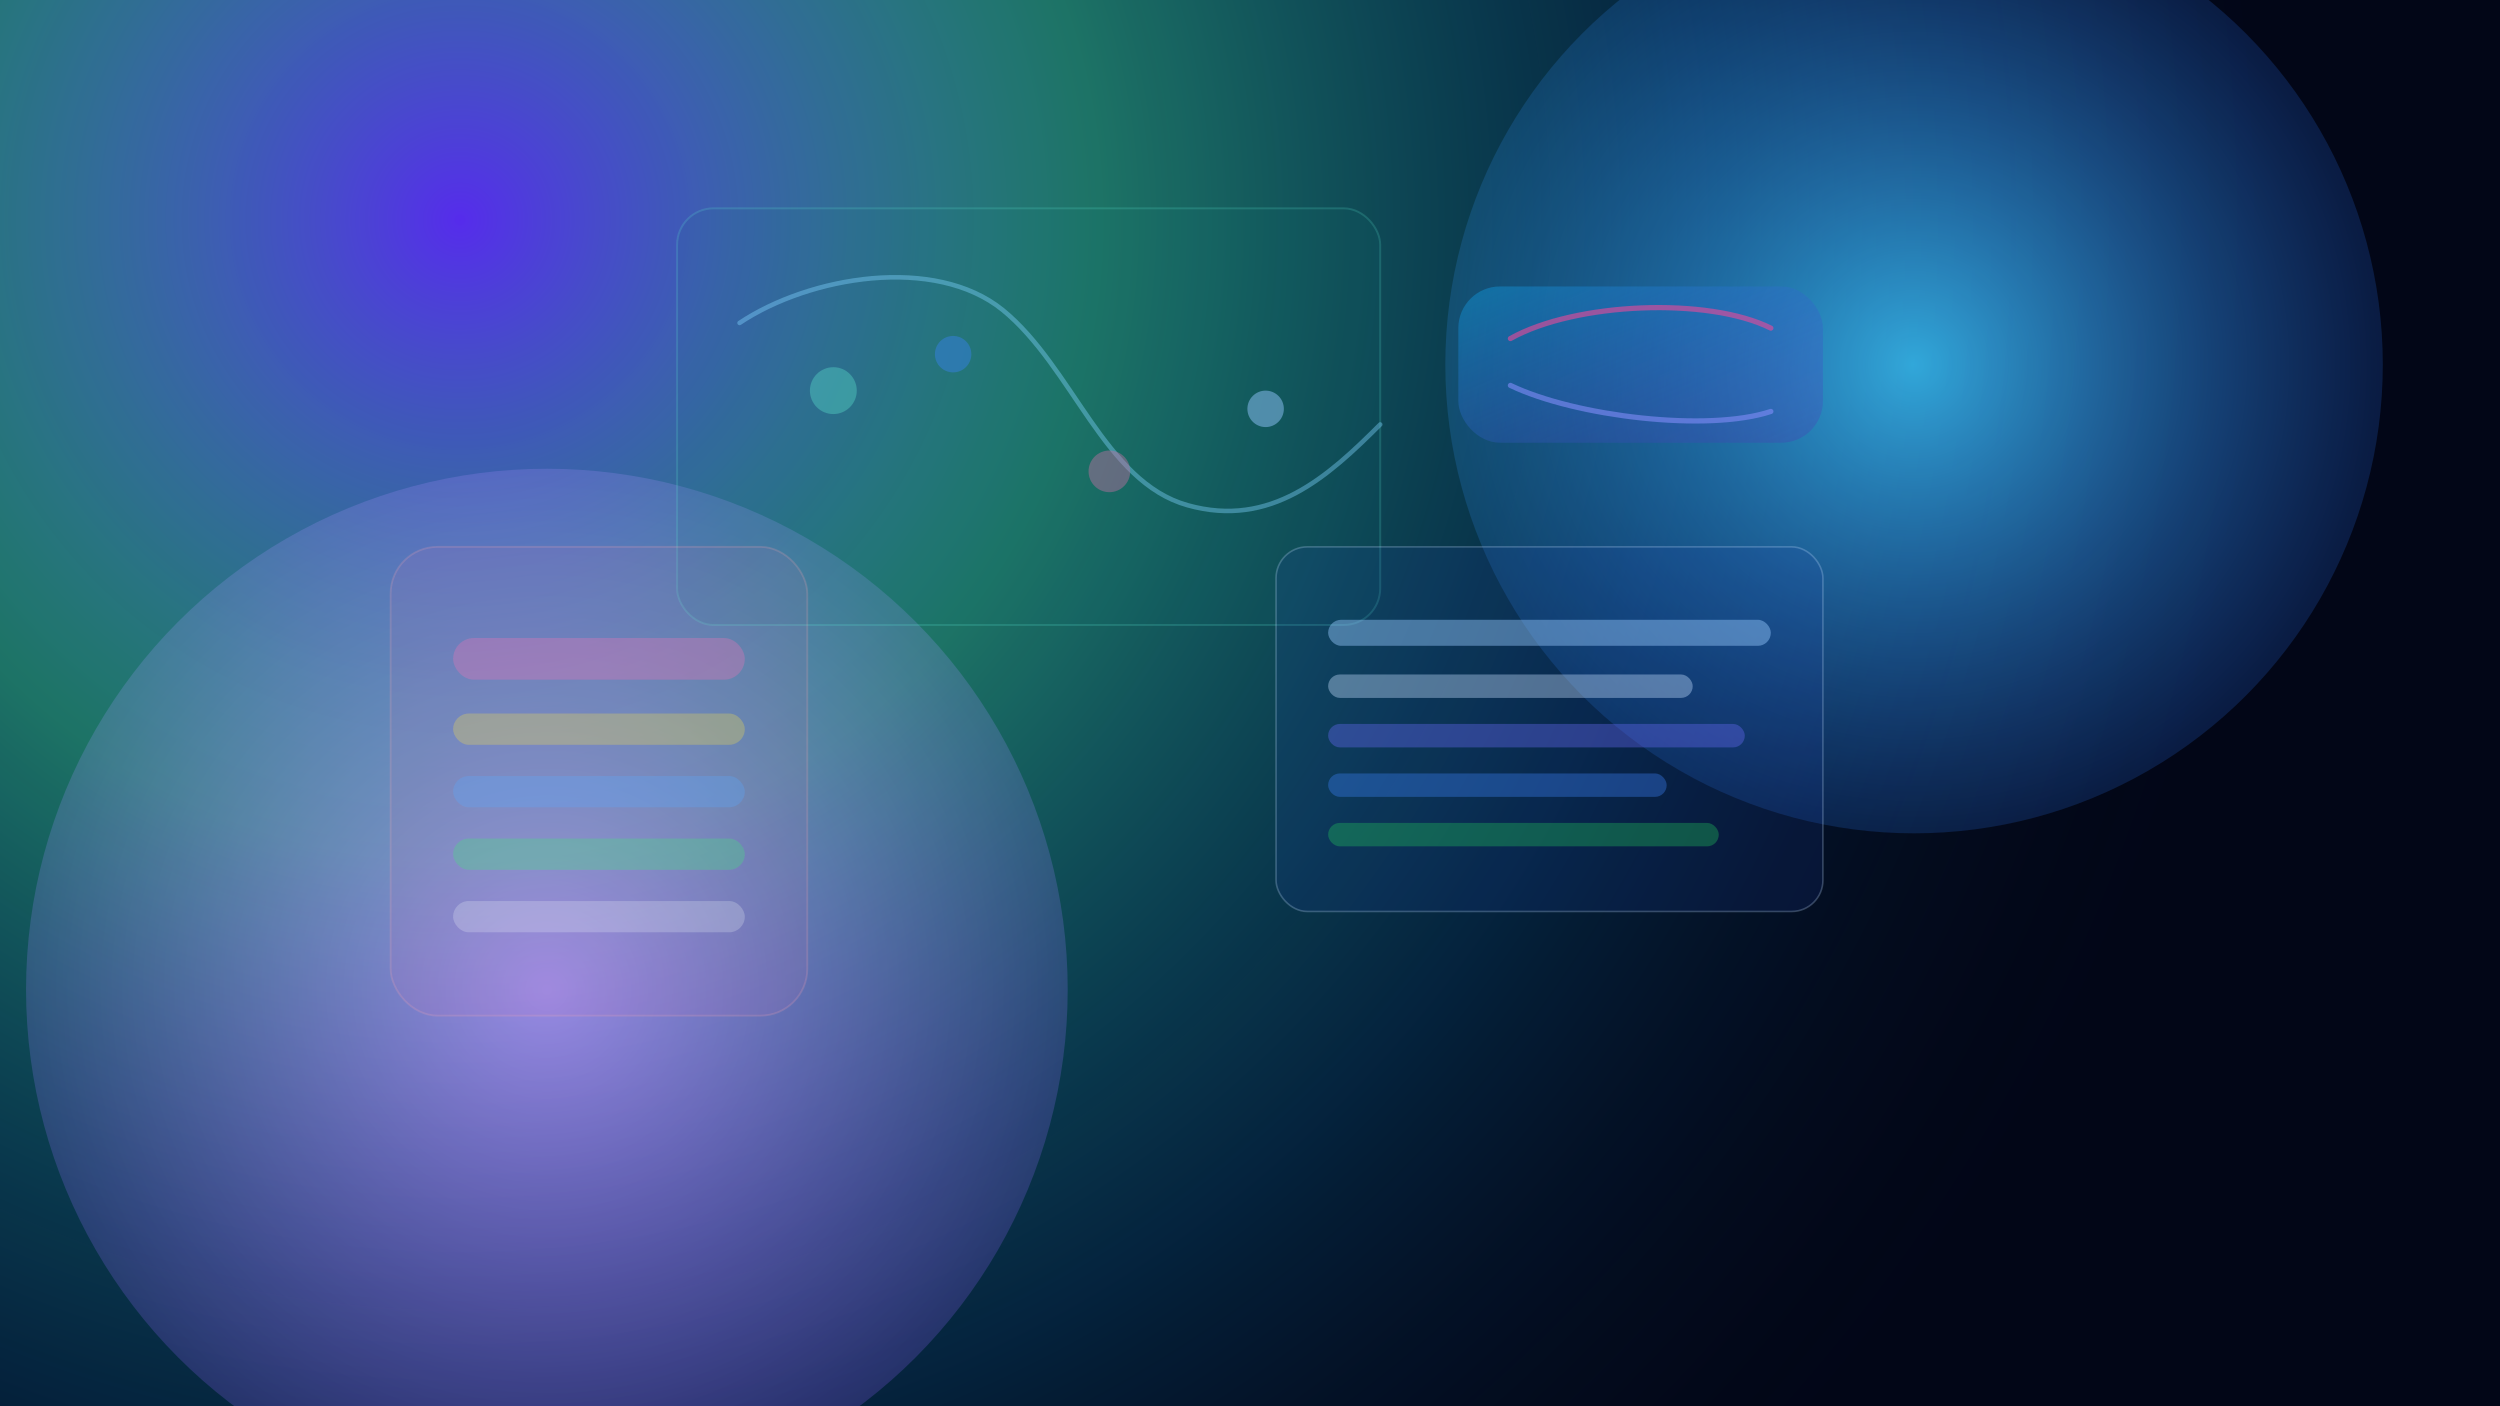 <?xml version="1.0" encoding="UTF-8"?>
<svg width="1920" height="1080" viewBox="0 0 1920 1080" fill="none" xmlns="http://www.w3.org/2000/svg">
  <defs>
    <radialGradient id="bg" cx="0" cy="0" r="1" gradientUnits="userSpaceOnUse" gradientTransform="translate(350 180) rotate(35) scale(1400)">
      <stop offset="0" stop-color="#5D2FFE" stop-opacity="0.92"/>
      <stop offset="0.35" stop-color="#3EF9C5" stop-opacity="0.45"/>
      <stop offset="0.68" stop-color="#0EA5E9" stop-opacity="0.18"/>
      <stop offset="1" stop-color="#0B1120" stop-opacity="0"/>
    </radialGradient>
    <radialGradient id="orbA" cx="0" cy="0" r="1" gradientUnits="userSpaceOnUse" gradientTransform="translate(1470 280) scale(480)">
      <stop stop-color="#38BDF8" stop-opacity="0.85"/>
      <stop offset="1" stop-color="#1D4ED8" stop-opacity="0"/>
    </radialGradient>
    <radialGradient id="orbB" cx="0" cy="0" r="1" gradientUnits="userSpaceOnUse" gradientTransform="translate(420 760) scale(560)">
      <stop stop-color="#A855F7" stop-opacity="0.85"/>
      <stop offset="1" stop-color="#7C3AED" stop-opacity="0"/>
    </radialGradient>
    <linearGradient id="cardGradient" x1="0" y1="0" x2="1" y2="1">
      <stop offset="0" stop-color="#0EA5E9" stop-opacity="0.45" />
      <stop offset="1" stop-color="#5B21B6" stop-opacity="0.25" />
    </linearGradient>
    <filter id="glow" x="-20%" y="-20%" width="140%" height="140%" color-interpolation-filters="sRGB">
      <feGaussianBlur stdDeviation="42" result="blurred"/>
      <feBlend mode="screen" in="SourceGraphic" in2="blurred"/>
    </filter>
  </defs>
  <rect width="1920" height="1080" fill="#020617"/>
  <rect width="1920" height="1080" fill="url(#bg)"/>
  <circle cx="1470" cy="280" r="360" fill="url(#orbA)" filter="url(#glow)"/>
  <circle cx="420" cy="760" r="400" fill="url(#orbB)" filter="url(#glow)"/>
  <g opacity="0.75" transform="translate(520 160)">
    <rect x="0" y="0" width="540" height="320" rx="28" fill="rgba(15, 118, 110, 0.12)" stroke="rgba(94, 234, 212, 0.25)" stroke-width="1.5" />
    <path d="M48 88C102 52 198 36 250 78C304 122 328 210 392 228C456 246 500 206 540 166" stroke="rgba(125, 211, 252, 0.55)" stroke-width="3.5" fill="none" stroke-linecap="round"/>
    <circle cx="120" cy="140" r="18" fill="rgba(94, 234, 212, 0.45)"/>
    <circle cx="212" cy="112" r="14" fill="rgba(59, 130, 246, 0.55)"/>
    <circle cx="332" cy="202" r="16" fill="rgba(244, 114, 182, 0.45)"/>
    <circle cx="452" cy="154" r="14" fill="rgba(147, 197, 253, 0.65)"/>
  </g>
  <g opacity="0.82" transform="translate(980 420)">
    <rect x="0" y="0" width="420" height="280" rx="24" fill="rgba(30, 64, 175, 0.18)" stroke="rgba(191, 219, 254, 0.32)" stroke-width="1.25" />
    <rect x="40" y="56" width="340" height="20" rx="10" fill="rgba(147, 197, 253, 0.55)"/>
    <rect x="40" y="98" width="280" height="18" rx="9" fill="rgba(191, 219, 254, 0.48)"/>
    <rect x="40" y="136" width="320" height="18" rx="9" fill="rgba(99, 102, 241, 0.48)"/>
    <rect x="40" y="174" width="260" height="18" rx="9" fill="rgba(59, 130, 246, 0.45)"/>
    <rect x="40" y="212" width="300" height="18" rx="9" fill="rgba(34, 197, 94, 0.42)"/>
  </g>
  <rect x="1120" y="220" width="280" height="120" rx="32" fill="url(#cardGradient)" opacity="0.9"/>
  <path d="M1160 260C1210 232 1312 228 1360 252" stroke="rgba(236, 72, 153, 0.6)" stroke-width="4" stroke-linecap="round"/>
  <path d="M1160 296C1210 320 1312 332 1360 316" stroke="rgba(129, 140, 248, 0.6)" stroke-width="4" stroke-linecap="round"/>
  <g transform="translate(300 420)" opacity="0.7">
    <rect x="0" y="0" width="320" height="360" rx="36" fill="rgba(244, 114, 182, 0.12)" stroke="rgba(253, 164, 175, 0.28)" stroke-width="1.4" />
    <rect x="48" y="70" width="224" height="32" rx="16" fill="rgba(244, 114, 182, 0.45)"/>
    <rect x="48" y="128" width="224" height="24" rx="12" fill="rgba(253, 224, 71, 0.4)"/>
    <rect x="48" y="176" width="224" height="24" rx="12" fill="rgba(96, 165, 250, 0.45)"/>
    <rect x="48" y="224" width="224" height="24" rx="12" fill="rgba(74, 222, 128, 0.45)"/>
    <rect x="48" y="272" width="224" height="24" rx="12" fill="rgba(248, 250, 252, 0.32)"/>
  </g>
</svg>